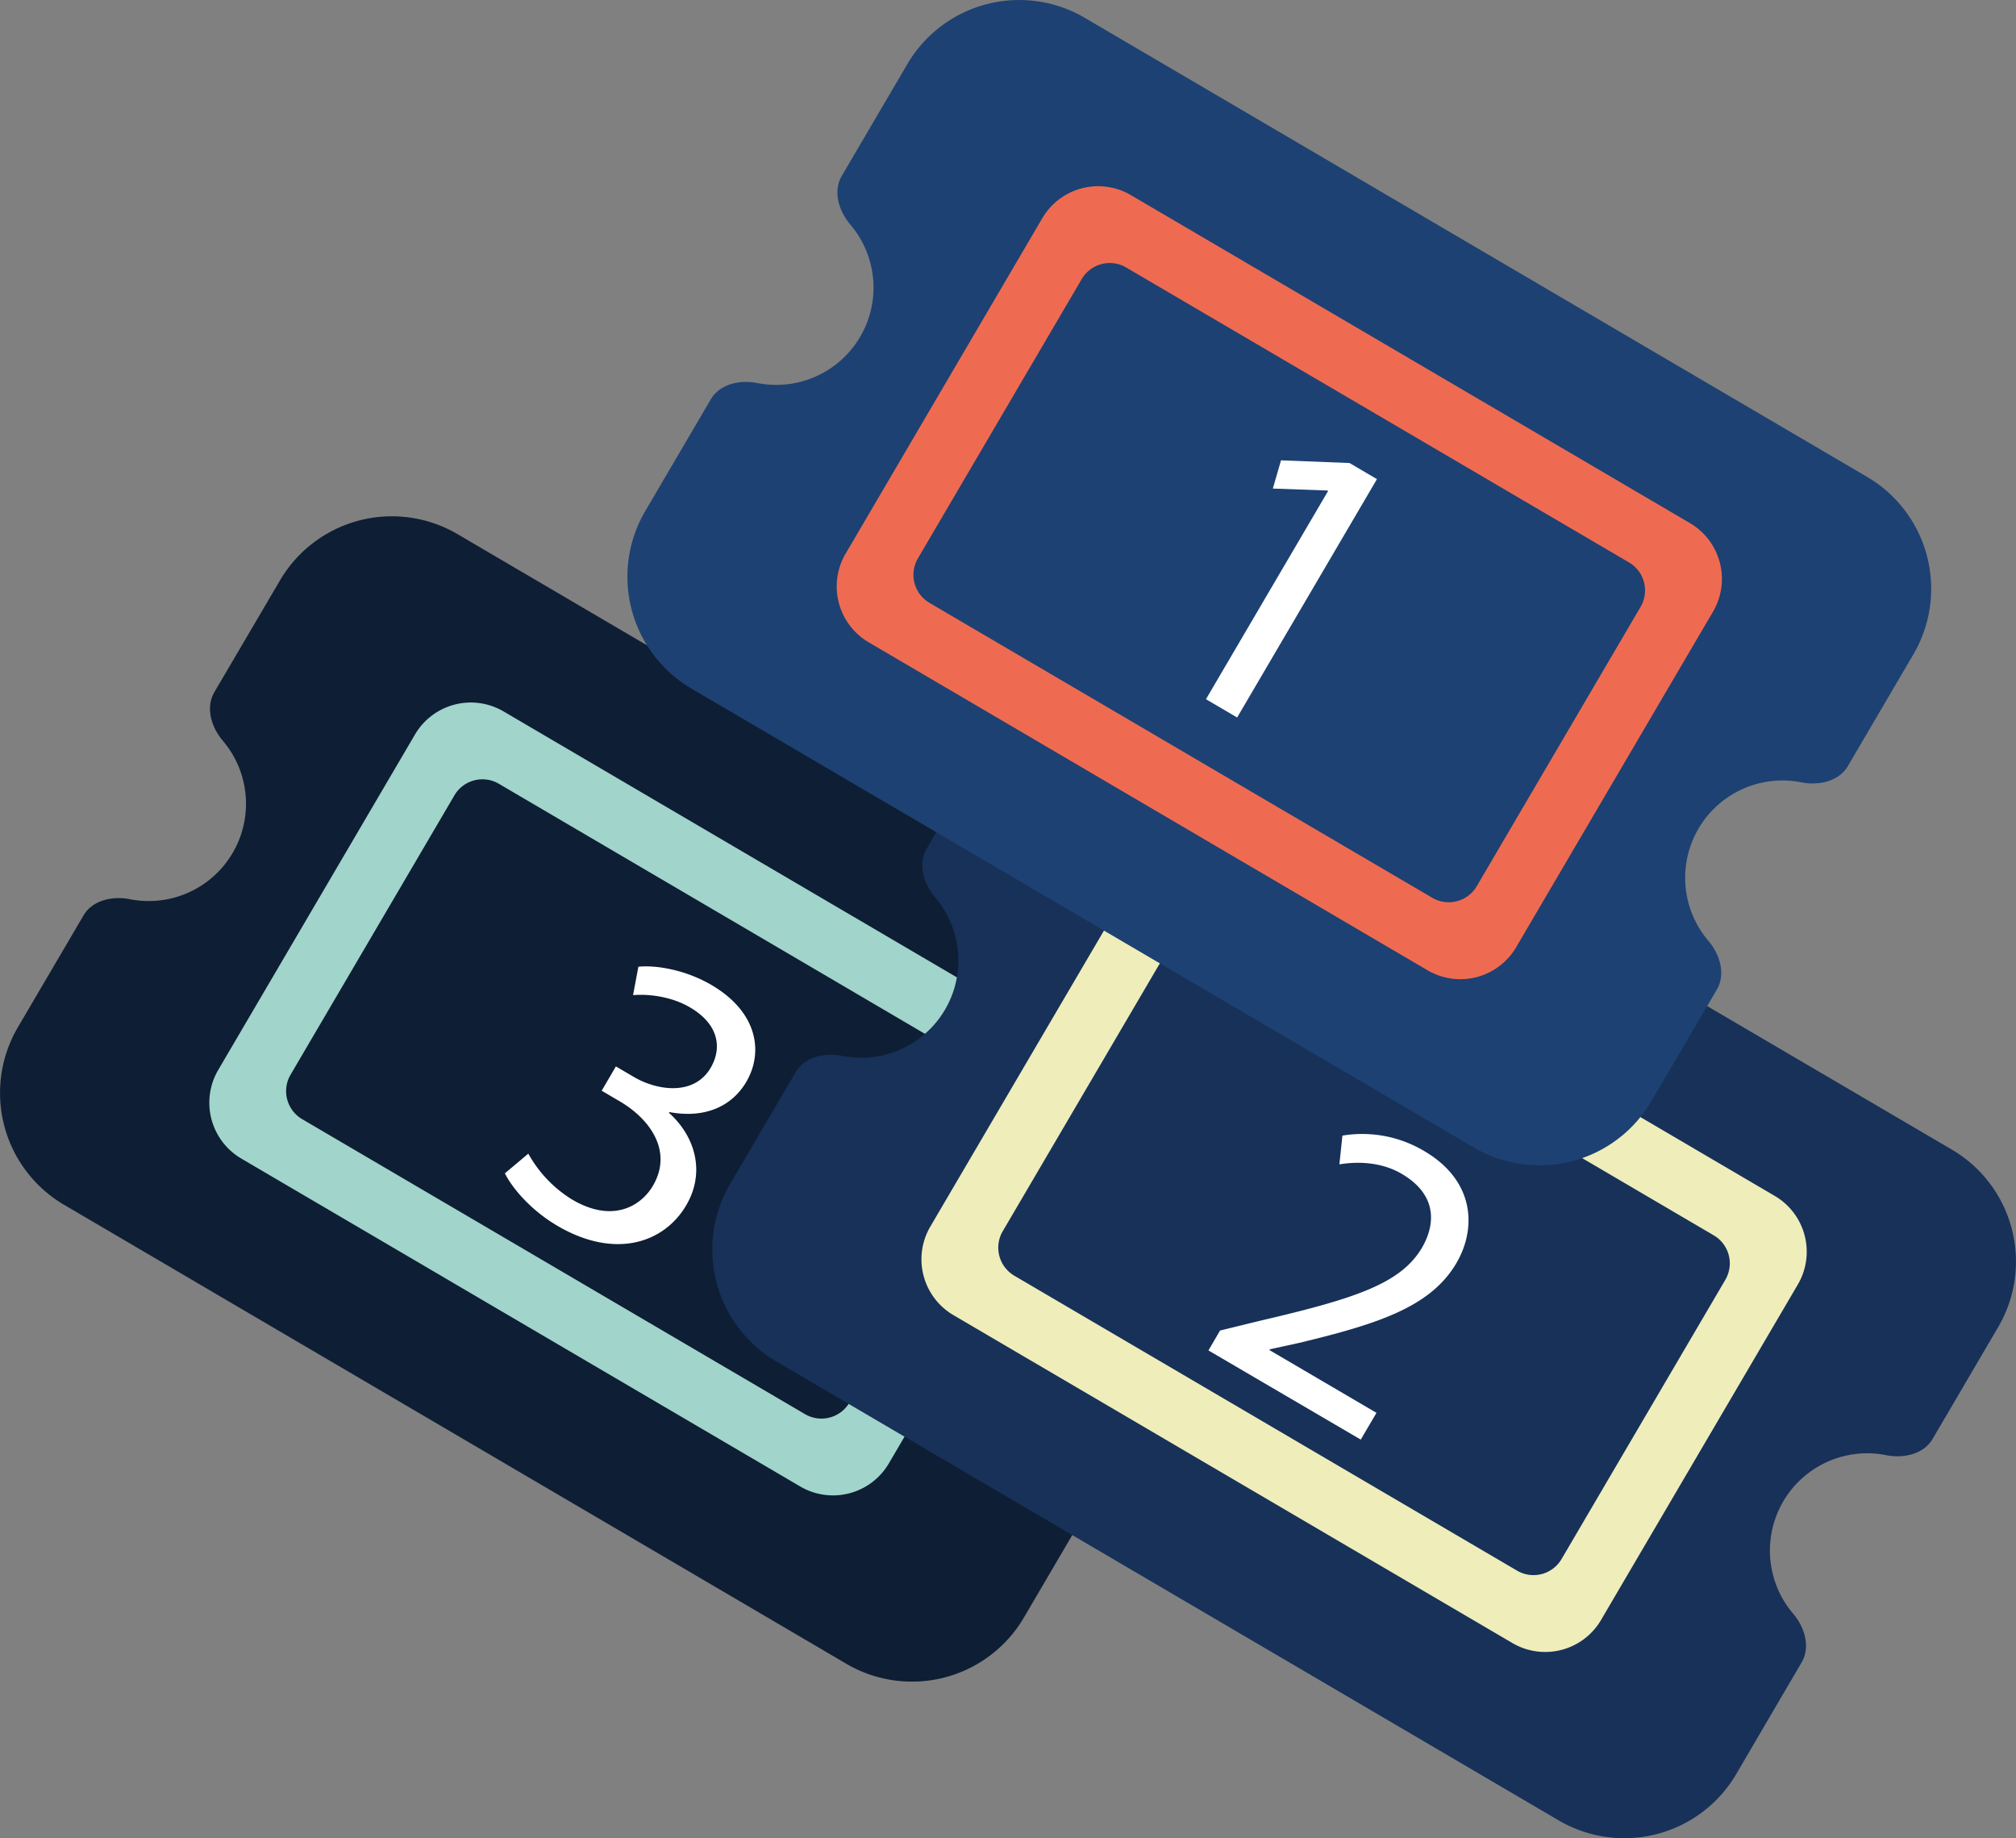 <svg id="Layer_1" data-name="Layer 1" xmlns="http://www.w3.org/2000/svg" viewBox="0 0 911.97 831.44"><rect x="0" y="0" width="911.97" height="831.44" fill="#808080" stroke="none"/><defs><style>.cls-1{fill:#a1d4cb;}.cls-2{fill:#0e1e34;}.cls-3{fill:#fff;}.cls-4{fill:#efedba;}.cls-5{fill:#173159;}.cls-6{fill:#ee6b52;}.cls-7{fill:#1d4172;}</style></defs><rect class="cls-1" x="147.38" y="454.29" width="398.65" height="292.48" transform="translate(295.49 -189.16) rotate(30.4)"/><path class="cls-2" d="M262.93,337.85a58.68,58.68,0,0,0-80.23,20.9L153,409.31c-4.07,7-1.43,15.84,3.79,22A44,44,0,0,1,114.75,503c-7.9-1.55-17,.47-21,7.42L64.06,561A58.68,58.68,0,0,0,85,641.23L438.91,848.85A58.68,58.68,0,0,0,519.14,828l29.66-50.57c4.08-7,1.43-15.83-3.79-22a44,44,0,0,1,42.08-71.73c7.91,1.55,16.95-.47,21-7.42l29.66-50.57a58.68,58.68,0,0,0-20.9-80.22ZM261.59,456,187.44,582.4a14.7,14.7,0,0,0,5.22,20.06L420.2,735.93a14.7,14.7,0,0,0,20.06-5.23l74.15-126.41a14.7,14.7,0,0,0-5.23-20L281.64,450.77A14.69,14.69,0,0,0,261.59,456Zm-17.87-27.47a29.28,29.28,0,0,1,40.11-10.45l252.82,148.3a29.27,29.27,0,0,1,10.45,40.11l-89,151.7A29.28,29.28,0,0,1,418,768.63L165.19,620.33a29.29,29.29,0,0,1-10.45-40.12Z" transform="translate(-56.01 -96.28)"/><path class="cls-3" d="M295,618.09a56.5,56.5,0,0,0,19.9,20.81c18.74,11,31.55,2.46,36.64-6.59,8.69-15.19-1.12-29.64-15.22-37.91l-8.13-4.77,6.43-11,8.12,4.77c10.62,6.23,27.26,8.64,34.75-4.13,5.06-8.63,4.07-19.47-9.37-27.35-8.62-5.06-19.15-6.11-25.74-5.52l2.41-12.85c8.07-.84,21.45,1.44,33.06,8.25,21.23,12.45,23.45,30.7,15.77,43.8-6.52,11.11-18.7,16.68-34.79,13.7l-.2.34c11.72,10.43,16.66,26.71,7.81,41.8-10.12,17.25-32.41,24.46-58.28,9.29-12.11-7.11-20.49-17.15-23.76-23.74Z" transform="translate(-56.01 -96.28)"/><rect class="cls-4" x="469.54" y="525.11" width="398.65" height="292.48" transform="translate(375.6 -342.43) rotate(30.4)"/><path class="cls-5" d="M585.09,408.67a58.68,58.68,0,0,0-80.23,20.9L475.2,480.13c-4.08,7-1.43,15.84,3.79,22a44,44,0,0,1-42.08,71.73c-7.91-1.55-17,.47-21,7.42l-29.66,50.57a58.68,58.68,0,0,0,20.9,80.22l354,207.62a58.68,58.68,0,0,0,80.23-20.9L871,848.21c4.07-7,1.43-15.84-3.79-22a44,44,0,0,1,42.08-71.73c7.9,1.55,17-.47,21-7.42l29.66-50.57A58.67,58.67,0,0,0,939,616.29Zm-1.35,118.14L509.59,653.22a14.71,14.71,0,0,0,5.23,20.06L742.36,806.75a14.69,14.69,0,0,0,20-5.22l74.15-126.41a14.7,14.7,0,0,0-5.22-20.06L603.8,521.59A14.7,14.7,0,0,0,583.74,526.81Zm-17.86-27.47A29.28,29.28,0,0,1,606,488.89l252.82,148.3a29.29,29.29,0,0,1,10.45,40.12L780.28,829a29.28,29.28,0,0,1-40.11,10.45L487.35,691.15A29.28,29.28,0,0,1,476.9,651Z" transform="translate(-56.01 -96.28)"/><path class="cls-3" d="M602.67,707.1l5.25-9,18-4.4c42.9-10,63.52-16.69,73.22-32.85,6.42-10.94,7-24.17-9-33.61-9.79-5.74-20.84-5.53-28.24-4.31l1.38-13a54.78,54.78,0,0,1,36.94,6.95c23.23,13.62,23.67,35.29,14.62,50.71-11.67,19.9-35.54,27.53-71.11,36.09l-13.29,2.9-.2.34,48.44,28.41-7.11,12.1Z" transform="translate(-56.01 -96.28)"/><rect class="cls-6" x="431.17" y="220.77" width="398.65" height="292.48" transform="translate(216.34 -364.84) rotate(30.4)"/><path class="cls-7" d="M546.71,104.33a58.67,58.67,0,0,0-80.22,20.9l-29.66,50.56c-4.08,7-1.43,15.84,3.78,22a44,44,0,0,1-42.08,71.73c-7.9-1.55-16.94.47-21,7.42l-29.66,50.57a58.67,58.67,0,0,0,20.9,80.22l354,207.62a58.67,58.67,0,0,0,80.22-20.9l29.66-50.56c4.08-7,1.43-15.84-3.78-22a44,44,0,0,1,42.08-71.73c7.9,1.55,16.94-.47,21-7.42l29.66-50.57A58.67,58.67,0,0,0,900.66,312Zm-1.34,118.14L471.22,348.88a14.69,14.69,0,0,0,5.23,20.06L704,502.41A14.7,14.7,0,0,0,724,497.19l74.15-126.41A14.69,14.69,0,0,0,793,350.72L565.43,217.25A14.7,14.7,0,0,0,545.37,222.47ZM527.5,195a29.29,29.29,0,0,1,40.12-10.45l252.82,148.3A29.29,29.29,0,0,1,830.89,373l-89,151.69a29.29,29.29,0,0,1-40.12,10.45L449,386.81a29.29,29.29,0,0,1-10.45-40.12Z" transform="translate(-56.01 -96.28)"/><path class="cls-3" d="M656.81,318.33l-.33-.19-24.68-.88,3.7-12.76,31,1.21L678.89,313,615.65,420.81l-14.1-8.27Z" transform="translate(-56.01 -96.28)"/></svg>